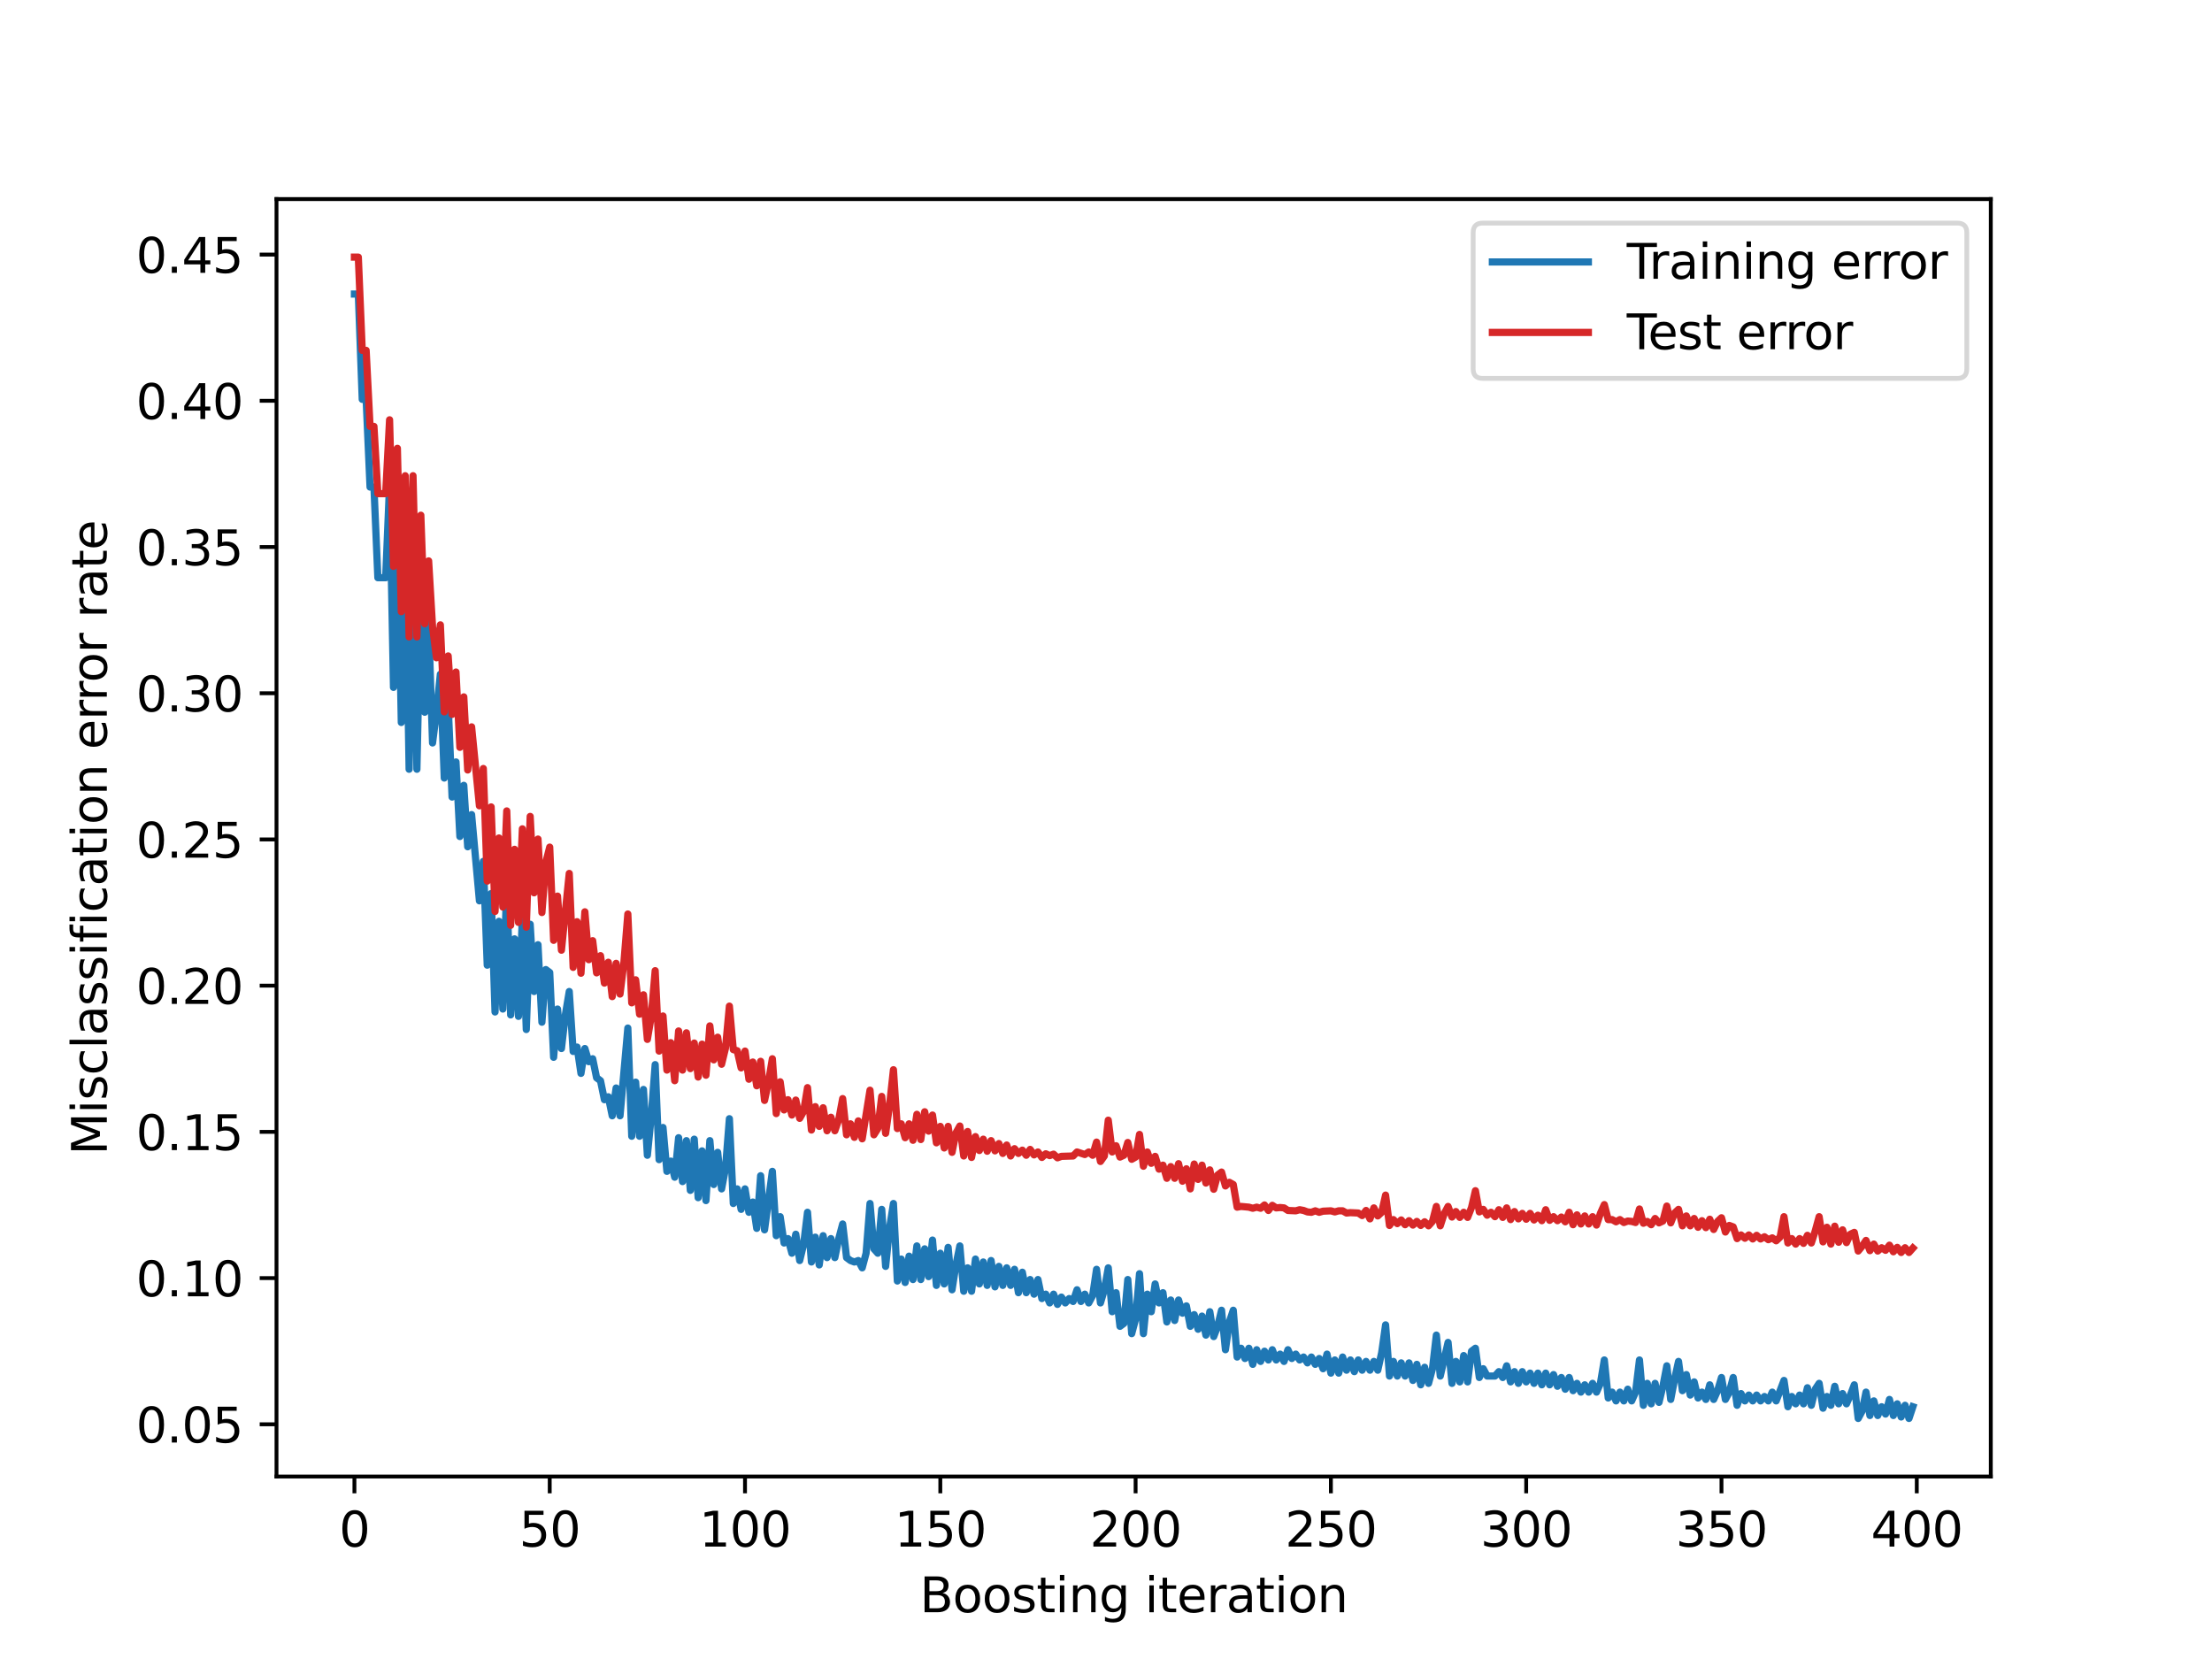 <?xml version="1.0" encoding="utf-8" standalone="no"?>
<!DOCTYPE svg PUBLIC "-//W3C//DTD SVG 1.1//EN"
  "http://www.w3.org/Graphics/SVG/1.1/DTD/svg11.dtd">
<svg height="345.6pt" version="1.1" viewBox="0 0 460.8 345.6" width="460.8pt" xmlns="http://www.w3.org/2000/svg" xmlns:xlink="http://www.w3.org/1999/xlink">
 <defs>
  <style type="text/css">*{stroke-linecap:butt;stroke-linejoin:round;}</style>
 </defs>
 <g id="figure_1">
  <g id="patch_1">
   <path d="M 0 345.6 
L 460.8 345.6 
L 460.8 0 
L 0 0 
z
" style="fill:#ffffff;"/>
  </g>
  <g id="axes_1">
   <g id="patch_2">
    <path d="M 57.6 307.584 
L 414.72 307.584 
L 414.72 41.472 
L 57.6 41.472 
z
" style="fill:#ffffff;"/>
   </g>
   <g id="matplotlib.axis_1">
    <g id="xtick_1">
     <g id="line2d_1">
      <defs>
       <path d="M 0 0 
L 0 3.5 
" id="md07a5222cf" style="stroke:#000000;stroke-width:0.8;"/>
      </defs>
      <g>
       <use style="stroke:#000000;stroke-width:0.8;" x="73.833" xlink:href="#md07a5222cf" y="307.584"/>
      </g>
     </g>
     <g id="text_1">
      <!-- 0 -->
      <g transform="translate(70.651 322.182)scale(0.1 -0.1)">
       <defs>
        <path d="M 2034 4250 
Q 1547 4250 1301 3770 
Q 1056 3291 1056 2328 
Q 1056 1369 1301 889 
Q 1547 409 2034 409 
Q 2525 409 2770 889 
Q 3016 1369 3016 2328 
Q 3016 3291 2770 3770 
Q 2525 4250 2034 4250 
z
M 2034 4750 
Q 2819 4750 3233 4129 
Q 3647 3509 3647 2328 
Q 3647 1150 3233 529 
Q 2819 -91 2034 -91 
Q 1250 -91 836 529 
Q 422 1150 422 2328 
Q 422 3509 836 4129 
Q 1250 4750 2034 4750 
z
" id="DejaVuSans-30" transform="scale(0.016)"/>
       </defs>
       <use xlink:href="#DejaVuSans-30"/>
      </g>
     </g>
    </g>
    <g id="xtick_2">
     <g id="line2d_2">
      <g>
       <use style="stroke:#000000;stroke-width:0.8;" x="114.516" xlink:href="#md07a5222cf" y="307.584"/>
      </g>
     </g>
     <g id="text_2">
      <!-- 50 -->
      <g transform="translate(108.154 322.182)scale(0.1 -0.1)">
       <defs>
        <path d="M 691 4666 
L 3169 4666 
L 3169 4134 
L 1269 4134 
L 1269 2991 
Q 1406 3038 1543 3061 
Q 1681 3084 1819 3084 
Q 2600 3084 3056 2656 
Q 3513 2228 3513 1497 
Q 3513 744 3044 326 
Q 2575 -91 1722 -91 
Q 1428 -91 1123 -41 
Q 819 9 494 109 
L 494 744 
Q 775 591 1075 516 
Q 1375 441 1709 441 
Q 2250 441 2565 725 
Q 2881 1009 2881 1497 
Q 2881 1984 2565 2268 
Q 2250 2553 1709 2553 
Q 1456 2553 1204 2497 
Q 953 2441 691 2322 
L 691 4666 
z
" id="DejaVuSans-35" transform="scale(0.016)"/>
       </defs>
       <use xlink:href="#DejaVuSans-35"/>
       <use x="63.623" xlink:href="#DejaVuSans-30"/>
      </g>
     </g>
    </g>
    <g id="xtick_3">
     <g id="line2d_3">
      <g>
       <use style="stroke:#000000;stroke-width:0.8;" x="155.2" xlink:href="#md07a5222cf" y="307.584"/>
      </g>
     </g>
     <g id="text_3">
      <!-- 100 -->
      <g transform="translate(145.656 322.182)scale(0.1 -0.1)">
       <defs>
        <path d="M 794 531 
L 1825 531 
L 1825 4091 
L 703 3866 
L 703 4441 
L 1819 4666 
L 2450 4666 
L 2450 531 
L 3481 531 
L 3481 0 
L 794 0 
L 794 531 
z
" id="DejaVuSans-31" transform="scale(0.016)"/>
       </defs>
       <use xlink:href="#DejaVuSans-31"/>
       <use x="63.623" xlink:href="#DejaVuSans-30"/>
       <use x="127.246" xlink:href="#DejaVuSans-30"/>
      </g>
     </g>
    </g>
    <g id="xtick_4">
     <g id="line2d_4">
      <g>
       <use style="stroke:#000000;stroke-width:0.8;" x="195.883" xlink:href="#md07a5222cf" y="307.584"/>
      </g>
     </g>
     <g id="text_4">
      <!-- 150 -->
      <g transform="translate(186.34 322.182)scale(0.1 -0.1)">
       <use xlink:href="#DejaVuSans-31"/>
       <use x="63.623" xlink:href="#DejaVuSans-35"/>
       <use x="127.246" xlink:href="#DejaVuSans-30"/>
      </g>
     </g>
    </g>
    <g id="xtick_5">
     <g id="line2d_5">
      <g>
       <use style="stroke:#000000;stroke-width:0.8;" x="236.567" xlink:href="#md07a5222cf" y="307.584"/>
      </g>
     </g>
     <g id="text_5">
      <!-- 200 -->
      <g transform="translate(227.023 322.182)scale(0.1 -0.1)">
       <defs>
        <path d="M 1228 531 
L 3431 531 
L 3431 0 
L 469 0 
L 469 531 
Q 828 903 1448 1529 
Q 2069 2156 2228 2338 
Q 2531 2678 2651 2914 
Q 2772 3150 2772 3378 
Q 2772 3750 2511 3984 
Q 2250 4219 1831 4219 
Q 1534 4219 1204 4116 
Q 875 4013 500 3803 
L 500 4441 
Q 881 4594 1212 4672 
Q 1544 4750 1819 4750 
Q 2544 4750 2975 4387 
Q 3406 4025 3406 3419 
Q 3406 3131 3298 2873 
Q 3191 2616 2906 2266 
Q 2828 2175 2409 1742 
Q 1991 1309 1228 531 
z
" id="DejaVuSans-32" transform="scale(0.016)"/>
       </defs>
       <use xlink:href="#DejaVuSans-32"/>
       <use x="63.623" xlink:href="#DejaVuSans-30"/>
       <use x="127.246" xlink:href="#DejaVuSans-30"/>
      </g>
     </g>
    </g>
    <g id="xtick_6">
     <g id="line2d_6">
      <g>
       <use style="stroke:#000000;stroke-width:0.8;" x="277.25" xlink:href="#md07a5222cf" y="307.584"/>
      </g>
     </g>
     <g id="text_6">
      <!-- 250 -->
      <g transform="translate(267.707 322.182)scale(0.1 -0.1)">
       <use xlink:href="#DejaVuSans-32"/>
       <use x="63.623" xlink:href="#DejaVuSans-35"/>
       <use x="127.246" xlink:href="#DejaVuSans-30"/>
      </g>
     </g>
    </g>
    <g id="xtick_7">
     <g id="line2d_7">
      <g>
       <use style="stroke:#000000;stroke-width:0.8;" x="317.934" xlink:href="#md07a5222cf" y="307.584"/>
      </g>
     </g>
     <g id="text_7">
      <!-- 300 -->
      <g transform="translate(308.39 322.182)scale(0.1 -0.1)">
       <defs>
        <path d="M 2597 2516 
Q 3050 2419 3304 2112 
Q 3559 1806 3559 1356 
Q 3559 666 3084 287 
Q 2609 -91 1734 -91 
Q 1441 -91 1130 -33 
Q 819 25 488 141 
L 488 750 
Q 750 597 1062 519 
Q 1375 441 1716 441 
Q 2309 441 2620 675 
Q 2931 909 2931 1356 
Q 2931 1769 2642 2001 
Q 2353 2234 1838 2234 
L 1294 2234 
L 1294 2753 
L 1863 2753 
Q 2328 2753 2575 2939 
Q 2822 3125 2822 3475 
Q 2822 3834 2567 4026 
Q 2313 4219 1838 4219 
Q 1578 4219 1281 4162 
Q 984 4106 628 3988 
L 628 4550 
Q 988 4650 1302 4700 
Q 1616 4750 1894 4750 
Q 2613 4750 3031 4423 
Q 3450 4097 3450 3541 
Q 3450 3153 3228 2886 
Q 3006 2619 2597 2516 
z
" id="DejaVuSans-33" transform="scale(0.016)"/>
       </defs>
       <use xlink:href="#DejaVuSans-33"/>
       <use x="63.623" xlink:href="#DejaVuSans-30"/>
       <use x="127.246" xlink:href="#DejaVuSans-30"/>
      </g>
     </g>
    </g>
    <g id="xtick_8">
     <g id="line2d_8">
      <g>
       <use style="stroke:#000000;stroke-width:0.8;" x="358.617" xlink:href="#md07a5222cf" y="307.584"/>
      </g>
     </g>
     <g id="text_8">
      <!-- 350 -->
      <g transform="translate(349.074 322.182)scale(0.1 -0.1)">
       <use xlink:href="#DejaVuSans-33"/>
       <use x="63.623" xlink:href="#DejaVuSans-35"/>
       <use x="127.246" xlink:href="#DejaVuSans-30"/>
      </g>
     </g>
    </g>
    <g id="xtick_9">
     <g id="line2d_9">
      <g>
       <use style="stroke:#000000;stroke-width:0.8;" x="399.301" xlink:href="#md07a5222cf" y="307.584"/>
      </g>
     </g>
     <g id="text_9">
      <!-- 400 -->
      <g transform="translate(389.757 322.182)scale(0.1 -0.1)">
       <defs>
        <path d="M 2419 4116 
L 825 1625 
L 2419 1625 
L 2419 4116 
z
M 2253 4666 
L 3047 4666 
L 3047 1625 
L 3713 1625 
L 3713 1100 
L 3047 1100 
L 3047 0 
L 2419 0 
L 2419 1100 
L 313 1100 
L 313 1709 
L 2253 4666 
z
" id="DejaVuSans-34" transform="scale(0.016)"/>
       </defs>
       <use xlink:href="#DejaVuSans-34"/>
       <use x="63.623" xlink:href="#DejaVuSans-30"/>
       <use x="127.246" xlink:href="#DejaVuSans-30"/>
      </g>
     </g>
    </g>
    <g id="text_10">
     <!-- Boosting iteration -->
     <g transform="translate(191.602 335.861)scale(0.1 -0.1)">
      <defs>
       <path d="M 1259 2228 
L 1259 519 
L 2272 519 
Q 2781 519 3026 730 
Q 3272 941 3272 1375 
Q 3272 1813 3026 2020 
Q 2781 2228 2272 2228 
L 1259 2228 
z
M 1259 4147 
L 1259 2741 
L 2194 2741 
Q 2656 2741 2882 2914 
Q 3109 3088 3109 3444 
Q 3109 3797 2882 3972 
Q 2656 4147 2194 4147 
L 1259 4147 
z
M 628 4666 
L 2241 4666 
Q 2963 4666 3353 4366 
Q 3744 4066 3744 3513 
Q 3744 3084 3544 2831 
Q 3344 2578 2956 2516 
Q 3422 2416 3680 2098 
Q 3938 1781 3938 1306 
Q 3938 681 3513 340 
Q 3088 0 2303 0 
L 628 0 
L 628 4666 
z
" id="DejaVuSans-42" transform="scale(0.016)"/>
       <path d="M 1959 3097 
Q 1497 3097 1228 2736 
Q 959 2375 959 1747 
Q 959 1119 1226 758 
Q 1494 397 1959 397 
Q 2419 397 2687 759 
Q 2956 1122 2956 1747 
Q 2956 2369 2687 2733 
Q 2419 3097 1959 3097 
z
M 1959 3584 
Q 2709 3584 3137 3096 
Q 3566 2609 3566 1747 
Q 3566 888 3137 398 
Q 2709 -91 1959 -91 
Q 1206 -91 779 398 
Q 353 888 353 1747 
Q 353 2609 779 3096 
Q 1206 3584 1959 3584 
z
" id="DejaVuSans-6f" transform="scale(0.016)"/>
       <path d="M 2834 3397 
L 2834 2853 
Q 2591 2978 2328 3040 
Q 2066 3103 1784 3103 
Q 1356 3103 1142 2972 
Q 928 2841 928 2578 
Q 928 2378 1081 2264 
Q 1234 2150 1697 2047 
L 1894 2003 
Q 2506 1872 2764 1633 
Q 3022 1394 3022 966 
Q 3022 478 2636 193 
Q 2250 -91 1575 -91 
Q 1294 -91 989 -36 
Q 684 19 347 128 
L 347 722 
Q 666 556 975 473 
Q 1284 391 1588 391 
Q 1994 391 2212 530 
Q 2431 669 2431 922 
Q 2431 1156 2273 1281 
Q 2116 1406 1581 1522 
L 1381 1569 
Q 847 1681 609 1914 
Q 372 2147 372 2553 
Q 372 3047 722 3315 
Q 1072 3584 1716 3584 
Q 2034 3584 2315 3537 
Q 2597 3491 2834 3397 
z
" id="DejaVuSans-73" transform="scale(0.016)"/>
       <path d="M 1172 4494 
L 1172 3500 
L 2356 3500 
L 2356 3053 
L 1172 3053 
L 1172 1153 
Q 1172 725 1289 603 
Q 1406 481 1766 481 
L 2356 481 
L 2356 0 
L 1766 0 
Q 1100 0 847 248 
Q 594 497 594 1153 
L 594 3053 
L 172 3053 
L 172 3500 
L 594 3500 
L 594 4494 
L 1172 4494 
z
" id="DejaVuSans-74" transform="scale(0.016)"/>
       <path d="M 603 3500 
L 1178 3500 
L 1178 0 
L 603 0 
L 603 3500 
z
M 603 4863 
L 1178 4863 
L 1178 4134 
L 603 4134 
L 603 4863 
z
" id="DejaVuSans-69" transform="scale(0.016)"/>
       <path d="M 3513 2113 
L 3513 0 
L 2938 0 
L 2938 2094 
Q 2938 2591 2744 2837 
Q 2550 3084 2163 3084 
Q 1697 3084 1428 2787 
Q 1159 2491 1159 1978 
L 1159 0 
L 581 0 
L 581 3500 
L 1159 3500 
L 1159 2956 
Q 1366 3272 1645 3428 
Q 1925 3584 2291 3584 
Q 2894 3584 3203 3211 
Q 3513 2838 3513 2113 
z
" id="DejaVuSans-6e" transform="scale(0.016)"/>
       <path d="M 2906 1791 
Q 2906 2416 2648 2759 
Q 2391 3103 1925 3103 
Q 1463 3103 1205 2759 
Q 947 2416 947 1791 
Q 947 1169 1205 825 
Q 1463 481 1925 481 
Q 2391 481 2648 825 
Q 2906 1169 2906 1791 
z
M 3481 434 
Q 3481 -459 3084 -895 
Q 2688 -1331 1869 -1331 
Q 1566 -1331 1297 -1286 
Q 1028 -1241 775 -1147 
L 775 -588 
Q 1028 -725 1275 -790 
Q 1522 -856 1778 -856 
Q 2344 -856 2625 -561 
Q 2906 -266 2906 331 
L 2906 616 
Q 2728 306 2450 153 
Q 2172 0 1784 0 
Q 1141 0 747 490 
Q 353 981 353 1791 
Q 353 2603 747 3093 
Q 1141 3584 1784 3584 
Q 2172 3584 2450 3431 
Q 2728 3278 2906 2969 
L 2906 3500 
L 3481 3500 
L 3481 434 
z
" id="DejaVuSans-67" transform="scale(0.016)"/>
       <path id="DejaVuSans-20" transform="scale(0.016)"/>
       <path d="M 3597 1894 
L 3597 1613 
L 953 1613 
Q 991 1019 1311 708 
Q 1631 397 2203 397 
Q 2534 397 2845 478 
Q 3156 559 3463 722 
L 3463 178 
Q 3153 47 2828 -22 
Q 2503 -91 2169 -91 
Q 1331 -91 842 396 
Q 353 884 353 1716 
Q 353 2575 817 3079 
Q 1281 3584 2069 3584 
Q 2775 3584 3186 3129 
Q 3597 2675 3597 1894 
z
M 3022 2063 
Q 3016 2534 2758 2815 
Q 2500 3097 2075 3097 
Q 1594 3097 1305 2825 
Q 1016 2553 972 2059 
L 3022 2063 
z
" id="DejaVuSans-65" transform="scale(0.016)"/>
       <path d="M 2631 2963 
Q 2534 3019 2420 3045 
Q 2306 3072 2169 3072 
Q 1681 3072 1420 2755 
Q 1159 2438 1159 1844 
L 1159 0 
L 581 0 
L 581 3500 
L 1159 3500 
L 1159 2956 
Q 1341 3275 1631 3429 
Q 1922 3584 2338 3584 
Q 2397 3584 2469 3576 
Q 2541 3569 2628 3553 
L 2631 2963 
z
" id="DejaVuSans-72" transform="scale(0.016)"/>
       <path d="M 2194 1759 
Q 1497 1759 1228 1600 
Q 959 1441 959 1056 
Q 959 750 1161 570 
Q 1363 391 1709 391 
Q 2188 391 2477 730 
Q 2766 1069 2766 1631 
L 2766 1759 
L 2194 1759 
z
M 3341 1997 
L 3341 0 
L 2766 0 
L 2766 531 
Q 2569 213 2275 61 
Q 1981 -91 1556 -91 
Q 1019 -91 701 211 
Q 384 513 384 1019 
Q 384 1609 779 1909 
Q 1175 2209 1959 2209 
L 2766 2209 
L 2766 2266 
Q 2766 2663 2505 2880 
Q 2244 3097 1772 3097 
Q 1472 3097 1187 3025 
Q 903 2953 641 2809 
L 641 3341 
Q 956 3463 1253 3523 
Q 1550 3584 1831 3584 
Q 2591 3584 2966 3190 
Q 3341 2797 3341 1997 
z
" id="DejaVuSans-61" transform="scale(0.016)"/>
      </defs>
      <use xlink:href="#DejaVuSans-42"/>
      <use x="68.604" xlink:href="#DejaVuSans-6f"/>
      <use x="129.785" xlink:href="#DejaVuSans-6f"/>
      <use x="190.967" xlink:href="#DejaVuSans-73"/>
      <use x="243.066" xlink:href="#DejaVuSans-74"/>
      <use x="282.275" xlink:href="#DejaVuSans-69"/>
      <use x="310.059" xlink:href="#DejaVuSans-6e"/>
      <use x="373.438" xlink:href="#DejaVuSans-67"/>
      <use x="436.914" xlink:href="#DejaVuSans-20"/>
      <use x="468.701" xlink:href="#DejaVuSans-69"/>
      <use x="496.484" xlink:href="#DejaVuSans-74"/>
      <use x="535.693" xlink:href="#DejaVuSans-65"/>
      <use x="597.217" xlink:href="#DejaVuSans-72"/>
      <use x="638.33" xlink:href="#DejaVuSans-61"/>
      <use x="699.609" xlink:href="#DejaVuSans-74"/>
      <use x="738.818" xlink:href="#DejaVuSans-69"/>
      <use x="766.602" xlink:href="#DejaVuSans-6f"/>
      <use x="827.783" xlink:href="#DejaVuSans-6e"/>
     </g>
    </g>
   </g>
   <g id="matplotlib.axis_2">
    <g id="ytick_1">
     <g id="line2d_10">
      <defs>
       <path d="M 0 0 
L -3.5 0 
" id="m9548ffa7eb" style="stroke:#000000;stroke-width:0.8;"/>
      </defs>
      <g>
       <use style="stroke:#000000;stroke-width:0.8;" x="57.6" xlink:href="#m9548ffa7eb" y="296.706"/>
      </g>
     </g>
     <g id="text_11">
      <!-- 0.05 -->
      <g transform="translate(28.334 300.506)scale(0.1 -0.1)">
       <defs>
        <path d="M 684 794 
L 1344 794 
L 1344 0 
L 684 0 
L 684 794 
z
" id="DejaVuSans-2e" transform="scale(0.016)"/>
       </defs>
       <use xlink:href="#DejaVuSans-30"/>
       <use x="63.623" xlink:href="#DejaVuSans-2e"/>
       <use x="95.41" xlink:href="#DejaVuSans-30"/>
       <use x="159.033" xlink:href="#DejaVuSans-35"/>
      </g>
     </g>
    </g>
    <g id="ytick_2">
     <g id="line2d_11">
      <g>
       <use style="stroke:#000000;stroke-width:0.8;" x="57.6" xlink:href="#m9548ffa7eb" y="266.247"/>
      </g>
     </g>
     <g id="text_12">
      <!-- 0.10 -->
      <g transform="translate(28.334 270.047)scale(0.1 -0.1)">
       <use xlink:href="#DejaVuSans-30"/>
       <use x="63.623" xlink:href="#DejaVuSans-2e"/>
       <use x="95.41" xlink:href="#DejaVuSans-31"/>
       <use x="159.033" xlink:href="#DejaVuSans-30"/>
      </g>
     </g>
    </g>
    <g id="ytick_3">
     <g id="line2d_12">
      <g>
       <use style="stroke:#000000;stroke-width:0.8;" x="57.6" xlink:href="#m9548ffa7eb" y="235.789"/>
      </g>
     </g>
     <g id="text_13">
      <!-- 0.15 -->
      <g transform="translate(28.334 239.588)scale(0.1 -0.1)">
       <use xlink:href="#DejaVuSans-30"/>
       <use x="63.623" xlink:href="#DejaVuSans-2e"/>
       <use x="95.41" xlink:href="#DejaVuSans-31"/>
       <use x="159.033" xlink:href="#DejaVuSans-35"/>
      </g>
     </g>
    </g>
    <g id="ytick_4">
     <g id="line2d_13">
      <g>
       <use style="stroke:#000000;stroke-width:0.8;" x="57.6" xlink:href="#m9548ffa7eb" y="205.33"/>
      </g>
     </g>
     <g id="text_14">
      <!-- 0.20 -->
      <g transform="translate(28.334 209.129)scale(0.1 -0.1)">
       <use xlink:href="#DejaVuSans-30"/>
       <use x="63.623" xlink:href="#DejaVuSans-2e"/>
       <use x="95.41" xlink:href="#DejaVuSans-32"/>
       <use x="159.033" xlink:href="#DejaVuSans-30"/>
      </g>
     </g>
    </g>
    <g id="ytick_5">
     <g id="line2d_14">
      <g>
       <use style="stroke:#000000;stroke-width:0.8;" x="57.6" xlink:href="#m9548ffa7eb" y="174.871"/>
      </g>
     </g>
     <g id="text_15">
      <!-- 0.25 -->
      <g transform="translate(28.334 178.67)scale(0.1 -0.1)">
       <use xlink:href="#DejaVuSans-30"/>
       <use x="63.623" xlink:href="#DejaVuSans-2e"/>
       <use x="95.41" xlink:href="#DejaVuSans-32"/>
       <use x="159.033" xlink:href="#DejaVuSans-35"/>
      </g>
     </g>
    </g>
    <g id="ytick_6">
     <g id="line2d_15">
      <g>
       <use style="stroke:#000000;stroke-width:0.8;" x="57.6" xlink:href="#m9548ffa7eb" y="144.412"/>
      </g>
     </g>
     <g id="text_16">
      <!-- 0.30 -->
      <g transform="translate(28.334 148.211)scale(0.1 -0.1)">
       <use xlink:href="#DejaVuSans-30"/>
       <use x="63.623" xlink:href="#DejaVuSans-2e"/>
       <use x="95.41" xlink:href="#DejaVuSans-33"/>
       <use x="159.033" xlink:href="#DejaVuSans-30"/>
      </g>
     </g>
    </g>
    <g id="ytick_7">
     <g id="line2d_16">
      <g>
       <use style="stroke:#000000;stroke-width:0.8;" x="57.6" xlink:href="#m9548ffa7eb" y="113.953"/>
      </g>
     </g>
     <g id="text_17">
      <!-- 0.35 -->
      <g transform="translate(28.334 117.752)scale(0.1 -0.1)">
       <use xlink:href="#DejaVuSans-30"/>
       <use x="63.623" xlink:href="#DejaVuSans-2e"/>
       <use x="95.41" xlink:href="#DejaVuSans-33"/>
       <use x="159.033" xlink:href="#DejaVuSans-35"/>
      </g>
     </g>
    </g>
    <g id="ytick_8">
     <g id="line2d_17">
      <g>
       <use style="stroke:#000000;stroke-width:0.8;" x="57.6" xlink:href="#m9548ffa7eb" y="83.494"/>
      </g>
     </g>
     <g id="text_18">
      <!-- 0.40 -->
      <g transform="translate(28.334 87.293)scale(0.1 -0.1)">
       <use xlink:href="#DejaVuSans-30"/>
       <use x="63.623" xlink:href="#DejaVuSans-2e"/>
       <use x="95.41" xlink:href="#DejaVuSans-34"/>
       <use x="159.033" xlink:href="#DejaVuSans-30"/>
      </g>
     </g>
    </g>
    <g id="ytick_9">
     <g id="line2d_18">
      <g>
       <use style="stroke:#000000;stroke-width:0.8;" x="57.6" xlink:href="#m9548ffa7eb" y="53.035"/>
      </g>
     </g>
     <g id="text_19">
      <!-- 0.45 -->
      <g transform="translate(28.334 56.834)scale(0.1 -0.1)">
       <use xlink:href="#DejaVuSans-30"/>
       <use x="63.623" xlink:href="#DejaVuSans-2e"/>
       <use x="95.41" xlink:href="#DejaVuSans-34"/>
       <use x="159.033" xlink:href="#DejaVuSans-35"/>
      </g>
     </g>
    </g>
    <g id="text_20">
     <!-- Misclassification error rate -->
     <g transform="translate(22.255 240.613)rotate(-90)scale(0.1 -0.1)">
      <defs>
       <path d="M 628 4666 
L 1569 4666 
L 2759 1491 
L 3956 4666 
L 4897 4666 
L 4897 0 
L 4281 0 
L 4281 4097 
L 3078 897 
L 2444 897 
L 1241 4097 
L 1241 0 
L 628 0 
L 628 4666 
z
" id="DejaVuSans-4d" transform="scale(0.016)"/>
       <path d="M 3122 3366 
L 3122 2828 
Q 2878 2963 2633 3030 
Q 2388 3097 2138 3097 
Q 1578 3097 1268 2742 
Q 959 2388 959 1747 
Q 959 1106 1268 751 
Q 1578 397 2138 397 
Q 2388 397 2633 464 
Q 2878 531 3122 666 
L 3122 134 
Q 2881 22 2623 -34 
Q 2366 -91 2075 -91 
Q 1284 -91 818 406 
Q 353 903 353 1747 
Q 353 2603 823 3093 
Q 1294 3584 2113 3584 
Q 2378 3584 2631 3529 
Q 2884 3475 3122 3366 
z
" id="DejaVuSans-63" transform="scale(0.016)"/>
       <path d="M 603 4863 
L 1178 4863 
L 1178 0 
L 603 0 
L 603 4863 
z
" id="DejaVuSans-6c" transform="scale(0.016)"/>
       <path d="M 2375 4863 
L 2375 4384 
L 1825 4384 
Q 1516 4384 1395 4259 
Q 1275 4134 1275 3809 
L 1275 3500 
L 2222 3500 
L 2222 3053 
L 1275 3053 
L 1275 0 
L 697 0 
L 697 3053 
L 147 3053 
L 147 3500 
L 697 3500 
L 697 3744 
Q 697 4328 969 4595 
Q 1241 4863 1831 4863 
L 2375 4863 
z
" id="DejaVuSans-66" transform="scale(0.016)"/>
      </defs>
      <use xlink:href="#DejaVuSans-4d"/>
      <use x="86.279" xlink:href="#DejaVuSans-69"/>
      <use x="114.062" xlink:href="#DejaVuSans-73"/>
      <use x="166.162" xlink:href="#DejaVuSans-63"/>
      <use x="221.143" xlink:href="#DejaVuSans-6c"/>
      <use x="248.926" xlink:href="#DejaVuSans-61"/>
      <use x="310.205" xlink:href="#DejaVuSans-73"/>
      <use x="362.305" xlink:href="#DejaVuSans-73"/>
      <use x="414.404" xlink:href="#DejaVuSans-69"/>
      <use x="442.188" xlink:href="#DejaVuSans-66"/>
      <use x="477.393" xlink:href="#DejaVuSans-69"/>
      <use x="505.176" xlink:href="#DejaVuSans-63"/>
      <use x="560.156" xlink:href="#DejaVuSans-61"/>
      <use x="621.436" xlink:href="#DejaVuSans-74"/>
      <use x="660.645" xlink:href="#DejaVuSans-69"/>
      <use x="688.428" xlink:href="#DejaVuSans-6f"/>
      <use x="749.609" xlink:href="#DejaVuSans-6e"/>
      <use x="812.988" xlink:href="#DejaVuSans-20"/>
      <use x="844.775" xlink:href="#DejaVuSans-65"/>
      <use x="906.299" xlink:href="#DejaVuSans-72"/>
      <use x="945.662" xlink:href="#DejaVuSans-72"/>
      <use x="984.525" xlink:href="#DejaVuSans-6f"/>
      <use x="1045.707" xlink:href="#DejaVuSans-72"/>
      <use x="1086.82" xlink:href="#DejaVuSans-20"/>
      <use x="1118.607" xlink:href="#DejaVuSans-72"/>
      <use x="1159.721" xlink:href="#DejaVuSans-61"/>
      <use x="1221" xlink:href="#DejaVuSans-74"/>
      <use x="1260.209" xlink:href="#DejaVuSans-65"/>
     </g>
    </g>
   </g>
   <g id="line2d_19">
    <path clip-path="url(#pa42e801b60)" d="M 73.833 61.259 
L 74.646 61.259 
L 75.46 83.189 
L 76.274 83.189 
L 77.087 101.465 
L 77.901 101.465 
L 78.715 120.349 
L 80.342 120.349 
L 81.156 100.855 
L 81.969 143.193 
L 82.783 107.252 
L 83.597 150.504 
L 84.41 110.907 
L 85.224 160.25 
L 86.038 110.907 
L 86.851 160.25 
L 87.665 122.177 
L 88.479 148.371 
L 89.292 129.791 
L 90.106 154.768 
L 90.92 148.371 
L 91.733 140.452 
L 92.547 162.078 
L 93.361 146.848 
L 94.174 166.038 
L 94.988 158.727 
L 95.802 174.261 
L 96.616 163.601 
L 97.429 176.394 
L 98.243 169.693 
L 99.87 187.663 
L 100.684 179.44 
L 101.498 201.065 
L 102.311 186.14 
L 103.125 210.812 
L 103.939 191.928 
L 104.752 210.203 
L 105.566 184.008 
L 106.38 211.421 
L 107.193 195.583 
L 108.007 211.726 
L 108.821 191.014 
L 109.634 214.467 
L 110.448 192.537 
L 111.262 206.548 
L 112.075 196.801 
L 112.889 212.944 
L 113.703 201.979 
L 114.516 202.588 
L 115.33 220.254 
L 116.144 210.203 
L 116.957 218.427 
L 117.771 211.421 
L 118.585 206.548 
L 119.398 219.036 
L 120.212 218.122 
L 121.026 223.605 
L 121.839 218.427 
L 122.653 221.168 
L 123.467 220.559 
L 124.28 224.519 
L 125.094 225.128 
L 125.908 229.088 
L 126.721 228.478 
L 127.535 232.438 
L 128.349 226.651 
L 129.162 232.438 
L 130.79 214.163 
L 131.603 236.702 
L 132.417 225.432 
L 133.231 236.702 
L 134.044 226.955 
L 134.858 240.662 
L 135.672 232.438 
L 136.485 221.777 
L 137.299 241.576 
L 138.113 234.875 
L 138.926 244.012 
L 139.74 241.88 
L 140.554 245.231 
L 141.367 237.007 
L 142.181 246.145 
L 142.995 237.616 
L 143.808 247.972 
L 144.622 237.311 
L 145.436 249.495 
L 146.249 239.748 
L 147.063 250.104 
L 147.877 237.616 
L 148.69 246.754 
L 149.504 240.053 
L 150.318 247.667 
L 151.131 243.403 
L 151.945 233.047 
L 152.759 250.713 
L 153.572 247.667 
L 154.386 251.932 
L 155.2 247.667 
L 156.013 252.541 
L 156.827 250.409 
L 157.641 255.891 
L 158.454 244.926 
L 159.268 256.196 
L 160.895 244.012 
L 161.709 257.414 
L 162.523 253.455 
L 163.336 258.937 
L 164.15 258.024 
L 164.964 261.069 
L 165.777 257.11 
L 166.591 262.592 
L 167.405 259.242 
L 168.219 252.541 
L 169.032 262.897 
L 169.846 257.719 
L 170.66 263.506 
L 171.473 257.414 
L 172.287 261.983 
L 173.101 258.024 
L 173.914 261.983 
L 174.728 258.024 
L 175.542 254.978 
L 176.355 261.983 
L 177.169 262.592 
L 177.983 262.897 
L 178.796 262.592 
L 179.61 264.115 
L 180.424 261.069 
L 181.237 250.713 
L 182.051 260.156 
L 182.865 261.069 
L 183.678 251.932 
L 184.492 263.811 
L 185.306 255.891 
L 186.119 250.713 
L 186.933 266.857 
L 187.747 262.288 
L 188.56 267.161 
L 189.374 261.679 
L 190.188 266.552 
L 191.001 259.546 
L 191.815 266.552 
L 192.629 260.156 
L 193.442 265.943 
L 194.256 258.328 
L 195.07 267.77 
L 195.883 261.069 
L 196.697 267.466 
L 197.511 259.851 
L 198.324 268.684 
L 199.138 263.506 
L 199.952 259.546 
L 200.765 268.989 
L 201.579 264.115 
L 202.393 268.989 
L 203.206 262.288 
L 204.02 267.466 
L 204.834 262.897 
L 205.647 267.77 
L 206.461 262.592 
L 207.275 268.075 
L 208.088 263.811 
L 208.902 267.77 
L 209.716 264.115 
L 210.529 267.77 
L 211.343 264.42 
L 212.157 269.293 
L 212.97 265.029 
L 213.784 269.293 
L 214.598 266.552 
L 215.411 269.598 
L 216.225 266.552 
L 217.039 270.512 
L 217.852 269.598 
L 218.666 271.425 
L 219.48 269.598 
L 220.293 271.73 
L 221.107 270.207 
L 221.921 271.425 
L 222.734 270.512 
L 223.548 271.121 
L 224.362 268.684 
L 225.175 271.121 
L 225.989 269.598 
L 226.803 271.425 
L 227.616 269.903 
L 228.43 264.42 
L 229.244 271.425 
L 230.057 268.684 
L 230.871 264.115 
L 231.685 273.253 
L 232.498 269.293 
L 233.312 276.299 
L 234.126 275.69 
L 234.939 266.552 
L 235.753 277.822 
L 236.567 274.776 
L 237.381 265.334 
L 238.194 277.822 
L 239.008 269.598 
L 239.822 273.253 
L 240.635 267.466 
L 241.449 271.425 
L 242.263 269.293 
L 243.076 275.385 
L 243.89 270.816 
L 244.704 275.081 
L 245.517 270.816 
L 246.331 273.558 
L 247.145 272.035 
L 247.958 276.299 
L 248.772 273.862 
L 249.586 276.908 
L 250.399 274.167 
L 251.213 278.126 
L 252.027 273.253 
L 252.84 278.431 
L 253.654 276.299 
L 254.468 272.948 
L 255.281 281.172 
L 256.095 275.385 
L 256.909 272.948 
L 257.722 282.695 
L 258.536 280.868 
L 259.35 283 
L 260.163 280.868 
L 260.977 284.218 
L 261.791 281.172 
L 262.604 283.609 
L 263.418 281.477 
L 264.232 283.304 
L 265.045 281.172 
L 265.859 283.304 
L 266.673 282.086 
L 267.486 283.609 
L 268.3 281.172 
L 269.114 283 
L 269.927 282.086 
L 270.741 283.304 
L 271.555 282.695 
L 272.368 283.914 
L 273.182 282.695 
L 273.996 284.218 
L 274.809 283 
L 275.623 285.132 
L 276.437 282.086 
L 277.25 286.046 
L 278.064 283.304 
L 278.878 286.046 
L 279.691 282.695 
L 280.505 285.437 
L 281.319 283.304 
L 282.132 285.741 
L 282.946 283.304 
L 283.76 285.437 
L 284.573 283.609 
L 285.387 285.437 
L 286.201 283.609 
L 287.014 285.437 
L 287.828 281.781 
L 288.642 275.994 
L 289.455 286.655 
L 290.269 283.609 
L 291.083 286.655 
L 291.896 283.914 
L 292.71 286.655 
L 293.524 283.914 
L 294.337 287.569 
L 295.151 284.218 
L 295.965 288.482 
L 296.778 284.827 
L 297.592 288.178 
L 298.406 285.132 
L 299.219 278.126 
L 300.033 286.655 
L 301.66 279.649 
L 302.474 288.178 
L 303.288 283.609 
L 304.101 287.873 
L 304.915 282.391 
L 305.729 287.873 
L 306.543 281.477 
L 307.356 280.868 
L 308.17 286.96 
L 308.984 285.132 
L 309.797 286.655 
L 311.425 286.655 
L 312.238 285.741 
L 313.052 286.96 
L 313.866 284.523 
L 314.679 287.873 
L 315.493 285.741 
L 316.307 288.178 
L 317.12 285.741 
L 317.934 287.873 
L 318.748 286.046 
L 319.561 288.178 
L 320.375 286.046 
L 321.189 288.482 
L 322.002 286.046 
L 322.816 288.482 
L 323.63 286.35 
L 324.443 288.787 
L 325.257 286.96 
L 326.071 289.396 
L 326.884 286.96 
L 327.698 289.701 
L 328.512 288.178 
L 329.325 290.005 
L 330.139 288.482 
L 330.953 290.005 
L 331.766 288.178 
L 332.58 290.005 
L 333.394 288.178 
L 334.207 283.304 
L 335.021 291.224 
L 335.835 290.005 
L 336.648 291.833 
L 337.462 290.005 
L 338.276 291.833 
L 339.089 289.396 
L 339.903 291.833 
L 340.717 290.005 
L 341.53 283.304 
L 342.344 292.747 
L 343.158 288.178 
L 343.971 292.442 
L 344.785 288.178 
L 345.599 292.138 
L 346.412 288.787 
L 347.226 284.523 
L 348.04 291.528 
L 348.853 287.264 
L 349.667 283.609 
L 350.481 289.701 
L 351.294 286.35 
L 352.108 290.615 
L 352.922 287.873 
L 353.735 291.224 
L 354.549 290.005 
L 355.363 291.528 
L 356.176 288.482 
L 356.99 291.528 
L 357.804 289.701 
L 358.617 286.96 
L 359.431 291.528 
L 360.245 290.005 
L 361.058 286.96 
L 361.872 292.747 
L 362.686 290.31 
L 363.499 291.833 
L 364.313 290.615 
L 365.127 291.833 
L 365.94 290.615 
L 366.754 291.833 
L 367.568 290.919 
L 368.381 291.833 
L 369.195 290.005 
L 370.009 291.833 
L 371.636 287.569 
L 372.45 293.051 
L 373.263 290.919 
L 374.077 292.442 
L 374.891 290.615 
L 375.704 292.442 
L 376.518 289.092 
L 377.332 292.747 
L 378.146 289.396 
L 378.959 288.178 
L 379.773 293.356 
L 380.587 290.919 
L 381.4 292.747 
L 382.214 288.787 
L 383.028 292.442 
L 383.841 290.31 
L 384.655 292.442 
L 385.469 290.615 
L 386.282 288.482 
L 387.096 295.488 
L 387.91 293.965 
L 388.723 290.005 
L 389.537 294.879 
L 390.351 291.833 
L 391.164 294.879 
L 391.978 293.051 
L 392.792 294.574 
L 393.605 291.528 
L 394.419 294.879 
L 395.233 292.442 
L 396.046 295.183 
L 396.86 292.747 
L 397.674 295.488 
L 398.487 293.051 
L 398.487 293.051 
" style="fill:none;stroke:#1f77b4;stroke-linecap:square;stroke-width:1.5;"/>
   </g>
   <g id="line2d_20">
    <path clip-path="url(#pa42e801b60)" d="M 73.833 53.568 
L 74.646 53.568 
L 75.46 72.986 
L 76.274 72.986 
L 77.087 88.824 
L 77.901 88.824 
L 78.715 102.835 
L 80.342 102.835 
L 81.156 87.454 
L 81.969 117.989 
L 82.783 93.393 
L 83.597 127.431 
L 84.41 99.104 
L 85.224 132.685 
L 86.038 99.104 
L 86.851 132.685 
L 87.665 107.328 
L 88.479 129.944 
L 89.292 116.846 
L 90.106 130.553 
L 90.92 137.025 
L 91.733 130.172 
L 92.547 148.295 
L 93.361 136.645 
L 94.174 148.828 
L 94.988 139.995 
L 95.802 155.682 
L 96.616 145.173 
L 97.429 160.403 
L 98.243 151.417 
L 99.87 167.865 
L 100.684 160.098 
L 101.498 183.551 
L 102.311 168.094 
L 103.125 189.872 
L 103.939 174.566 
L 104.752 188.958 
L 105.566 168.931 
L 106.38 192.765 
L 107.193 176.927 
L 108.007 192.156 
L 108.821 172.662 
L 109.634 193.146 
L 110.448 170.073 
L 111.262 185.988 
L 112.075 174.795 
L 112.889 190.1 
L 113.703 179.668 
L 114.516 176.47 
L 115.33 195.887 
L 116.144 186.673 
L 116.957 197.943 
L 118.585 181.952 
L 119.398 201.522 
L 120.212 192.004 
L 121.026 202.741 
L 121.839 189.948 
L 122.653 199.923 
L 123.467 195.963 
L 124.28 202.664 
L 125.094 199.086 
L 125.908 204.797 
L 126.721 200.456 
L 127.535 207.614 
L 128.349 200.685 
L 129.162 207.081 
L 129.976 200.456 
L 130.79 190.405 
L 131.603 208.909 
L 132.417 204.111 
L 133.231 211.269 
L 134.044 207.233 
L 134.858 216.523 
L 135.672 211.726 
L 136.485 202.208 
L 137.299 218.96 
L 138.113 211.65 
L 138.926 222.92 
L 139.74 217.209 
L 140.554 225.128 
L 141.367 214.772 
L 142.181 222.92 
L 142.995 215.153 
L 143.808 222.615 
L 144.622 217.285 
L 145.436 224.366 
L 146.249 217.513 
L 147.063 223.986 
L 147.877 213.706 
L 148.69 220.787 
L 149.504 216.066 
L 150.318 221.701 
L 151.131 218.351 
L 151.945 209.594 
L 152.759 218.655 
L 153.572 218.884 
L 154.386 222.463 
L 155.2 218.96 
L 156.013 224.823 
L 156.827 221.244 
L 157.641 226.194 
L 158.454 221.092 
L 159.268 229.24 
L 160.082 225.432 
L 160.895 220.559 
L 161.709 231.981 
L 162.523 225.356 
L 163.336 231.22 
L 164.15 229.088 
L 164.964 232.286 
L 165.777 229.164 
L 166.591 232.971 
L 167.405 231.524 
L 168.219 226.575 
L 169.032 235.408 
L 169.846 230.534 
L 170.66 234.646 
L 171.473 230.763 
L 172.287 235.56 
L 173.101 232.743 
L 173.914 235.56 
L 174.728 233.2 
L 175.542 228.859 
L 176.355 236.398 
L 177.169 234.113 
L 177.983 236.931 
L 178.796 233.504 
L 179.61 237.235 
L 181.237 227.108 
L 182.051 236.398 
L 182.865 235.103 
L 183.678 228.402 
L 184.492 236.093 
L 185.306 230.306 
L 186.119 222.843 
L 186.933 235.103 
L 187.747 234.113 
L 188.56 237.007 
L 189.374 234.113 
L 190.188 237.54 
L 191.001 232.133 
L 191.815 237.388 
L 192.629 231.6 
L 193.442 235.636 
L 194.256 232.286 
L 195.07 238.073 
L 195.883 234.646 
L 196.697 239.139 
L 197.511 234.646 
L 198.324 240.053 
L 199.138 236.017 
L 199.952 234.57 
L 200.765 240.814 
L 201.579 235.712 
L 202.393 241.119 
L 203.206 236.778 
L 204.02 239.672 
L 204.834 237.311 
L 205.647 239.824 
L 206.461 237.616 
L 207.275 239.748 
L 208.088 238.225 
L 208.902 240.281 
L 209.716 238.53 
L 210.529 240.814 
L 211.343 239.291 
L 212.157 240.281 
L 212.97 239.596 
L 213.784 240.662 
L 214.598 239.444 
L 215.411 240.586 
L 216.225 239.977 
L 217.039 241.119 
L 217.852 240.357 
L 218.666 240.738 
L 219.48 240.433 
L 220.293 241.195 
L 221.107 240.89 
L 223.548 240.814 
L 224.362 239.977 
L 225.989 240.51 
L 226.803 239.977 
L 227.616 240.662 
L 228.43 237.921 
L 229.244 241.956 
L 230.057 240.814 
L 230.871 233.352 
L 231.685 239.977 
L 232.498 238.682 
L 233.312 241.043 
L 234.126 240.662 
L 234.939 237.997 
L 235.753 241.5 
L 236.567 241.043 
L 237.381 236.322 
L 238.194 242.946 
L 239.008 239.977 
L 239.822 242.337 
L 240.635 240.89 
L 241.449 243.556 
L 242.263 242.718 
L 243.076 245.459 
L 243.89 243.023 
L 244.704 245.459 
L 245.517 242.413 
L 246.331 246.068 
L 247.145 243.479 
L 247.958 247.667 
L 248.772 242.489 
L 249.586 245.688 
L 250.399 242.718 
L 251.213 246.449 
L 252.027 243.708 
L 252.84 247.744 
L 253.654 244.774 
L 254.468 244.165 
L 255.281 247.058 
L 256.095 246.297 
L 256.909 246.754 
L 257.722 251.475 
L 258.536 251.323 
L 260.163 251.475 
L 260.977 251.703 
L 261.791 251.475 
L 262.604 251.703 
L 263.418 251.018 
L 264.232 252.16 
L 265.045 251.094 
L 265.859 251.627 
L 266.673 251.551 
L 267.486 251.627 
L 268.3 252.16 
L 269.927 252.236 
L 270.741 252.008 
L 271.555 252.16 
L 272.368 252.465 
L 273.182 252.541 
L 273.996 252.236 
L 274.809 252.541 
L 275.623 252.312 
L 277.25 252.236 
L 278.064 252.465 
L 278.878 252.236 
L 279.691 252.236 
L 280.505 252.693 
L 281.319 252.617 
L 282.946 252.693 
L 283.76 253.226 
L 284.573 252.16 
L 285.387 253.912 
L 286.201 251.627 
L 287.014 253.302 
L 287.828 252.541 
L 288.642 248.962 
L 289.455 255.282 
L 290.269 254.064 
L 291.083 254.901 
L 291.896 254.14 
L 292.71 255.13 
L 293.524 254.292 
L 294.337 255.206 
L 295.151 254.445 
L 295.965 255.282 
L 296.778 254.521 
L 297.592 255.358 
L 298.406 254.445 
L 299.219 251.323 
L 300.033 255.358 
L 300.847 252.846 
L 301.66 251.323 
L 302.474 253.531 
L 303.288 252.389 
L 304.101 253.607 
L 304.915 252.541 
L 305.729 253.607 
L 306.543 251.551 
L 307.356 248.048 
L 308.17 252.465 
L 308.984 251.932 
L 309.797 253.15 
L 310.611 252.541 
L 311.425 253.455 
L 312.238 252.008 
L 313.052 253.607 
L 313.866 251.627 
L 314.679 254.064 
L 315.493 252.389 
L 316.307 253.912 
L 317.12 252.769 
L 317.934 253.988 
L 318.748 252.769 
L 319.561 254.14 
L 320.375 253.15 
L 321.189 254.292 
L 322.002 252.008 
L 322.816 254.216 
L 323.63 253.455 
L 324.443 254.292 
L 325.257 253.531 
L 326.071 254.521 
L 326.884 252.541 
L 327.698 255.13 
L 328.512 253.074 
L 329.325 254.978 
L 330.139 253.302 
L 330.953 254.978 
L 331.766 253.455 
L 332.58 255.206 
L 333.394 252.769 
L 334.207 250.942 
L 335.021 254.064 
L 335.835 254.064 
L 336.648 254.521 
L 337.462 254.064 
L 338.276 254.673 
L 339.089 254.368 
L 339.903 254.445 
L 340.717 254.673 
L 341.53 251.856 
L 342.344 254.825 
L 343.158 254.445 
L 343.971 255.13 
L 344.785 253.835 
L 345.599 254.749 
L 346.412 254.368 
L 347.226 251.246 
L 348.04 254.749 
L 348.853 252.693 
L 349.667 251.932 
L 350.481 255.358 
L 351.294 253.302 
L 352.108 255.358 
L 352.922 253.835 
L 353.735 255.663 
L 354.549 254.292 
L 355.363 255.739 
L 356.176 253.988 
L 356.99 256.12 
L 357.804 254.445 
L 358.617 253.683 
L 359.431 256.653 
L 360.245 255.282 
L 361.058 255.587 
L 361.872 258.024 
L 362.686 257.262 
L 363.499 257.947 
L 364.313 257.262 
L 365.127 258.1 
L 365.94 257.338 
L 366.754 258.1 
L 367.568 257.643 
L 368.381 258.252 
L 369.195 257.871 
L 370.009 258.48 
L 370.822 257.719 
L 371.636 253.455 
L 372.45 258.937 
L 373.263 258.024 
L 374.077 259.166 
L 374.891 258.024 
L 375.704 259.013 
L 376.518 257.338 
L 377.332 258.937 
L 378.146 256.424 
L 378.959 253.455 
L 379.773 258.709 
L 380.587 255.663 
L 381.4 259.166 
L 382.214 255.435 
L 383.028 258.785 
L 383.841 256.196 
L 384.655 258.861 
L 385.469 257.11 
L 386.282 256.729 
L 387.096 260.613 
L 387.91 259.623 
L 388.723 258.404 
L 389.537 260.536 
L 390.351 259.166 
L 391.164 260.613 
L 391.978 259.927 
L 392.792 260.46 
L 393.605 259.394 
L 394.419 260.765 
L 395.233 259.851 
L 396.046 260.917 
L 396.86 259.927 
L 397.674 260.917 
L 398.487 260.003 
L 398.487 260.003 
" style="fill:none;stroke:#d62728;stroke-linecap:square;stroke-width:1.5;"/>
   </g>
   <g id="patch_3">
    <path d="M 57.6 307.584 
L 57.6 41.472 
" style="fill:none;stroke:#000000;stroke-linecap:square;stroke-linejoin:miter;stroke-width:0.8;"/>
   </g>
   <g id="patch_4">
    <path d="M 414.72 307.584 
L 414.72 41.472 
" style="fill:none;stroke:#000000;stroke-linecap:square;stroke-linejoin:miter;stroke-width:0.8;"/>
   </g>
   <g id="patch_5">
    <path d="M 57.6 307.584 
L 414.72 307.584 
" style="fill:none;stroke:#000000;stroke-linecap:square;stroke-linejoin:miter;stroke-width:0.8;"/>
   </g>
   <g id="patch_6">
    <path d="M 57.6 41.472 
L 414.72 41.472 
" style="fill:none;stroke:#000000;stroke-linecap:square;stroke-linejoin:miter;stroke-width:0.8;"/>
   </g>
   <g id="legend_1">
    <g id="patch_7">
     <path d="M 308.886 78.828 
L 407.72 78.828 
Q 409.72 78.828 409.72 76.828 
L 409.72 48.472 
Q 409.72 46.472 407.72 46.472 
L 308.886 46.472 
Q 306.886 46.472 306.886 48.472 
L 306.886 76.828 
Q 306.886 78.828 308.886 78.828 
z
" style="fill:#ffffff;opacity:0.8;stroke:#cccccc;stroke-linejoin:miter;"/>
    </g>
    <g id="line2d_21">
     <path d="M 310.886 54.57 
L 330.886 54.57 
" style="fill:none;stroke:#1f77b4;stroke-linecap:square;stroke-width:1.5;"/>
    </g>
    <g id="line2d_22"/>
    <g id="text_21">
     <!-- Training error -->
     <g transform="translate(338.886 58.07)scale(0.1 -0.1)">
      <defs>
       <path d="M -19 4666 
L 3928 4666 
L 3928 4134 
L 2272 4134 
L 2272 0 
L 1638 0 
L 1638 4134 
L -19 4134 
L -19 4666 
z
" id="DejaVuSans-54" transform="scale(0.016)"/>
      </defs>
      <use xlink:href="#DejaVuSans-54"/>
      <use x="46.334" xlink:href="#DejaVuSans-72"/>
      <use x="87.447" xlink:href="#DejaVuSans-61"/>
      <use x="148.727" xlink:href="#DejaVuSans-69"/>
      <use x="176.51" xlink:href="#DejaVuSans-6e"/>
      <use x="239.889" xlink:href="#DejaVuSans-69"/>
      <use x="267.672" xlink:href="#DejaVuSans-6e"/>
      <use x="331.051" xlink:href="#DejaVuSans-67"/>
      <use x="394.527" xlink:href="#DejaVuSans-20"/>
      <use x="426.314" xlink:href="#DejaVuSans-65"/>
      <use x="487.838" xlink:href="#DejaVuSans-72"/>
      <use x="527.201" xlink:href="#DejaVuSans-72"/>
      <use x="566.064" xlink:href="#DejaVuSans-6f"/>
      <use x="627.246" xlink:href="#DejaVuSans-72"/>
     </g>
    </g>
    <g id="line2d_23">
     <path d="M 310.886 69.249 
L 330.886 69.249 
" style="fill:none;stroke:#d62728;stroke-linecap:square;stroke-width:1.5;"/>
    </g>
    <g id="line2d_24"/>
    <g id="text_22">
     <!-- Test error -->
     <g transform="translate(338.886 72.749)scale(0.1 -0.1)">
      <use xlink:href="#DejaVuSans-54"/>
      <use x="44.084" xlink:href="#DejaVuSans-65"/>
      <use x="105.607" xlink:href="#DejaVuSans-73"/>
      <use x="157.707" xlink:href="#DejaVuSans-74"/>
      <use x="196.916" xlink:href="#DejaVuSans-20"/>
      <use x="228.703" xlink:href="#DejaVuSans-65"/>
      <use x="290.227" xlink:href="#DejaVuSans-72"/>
      <use x="329.59" xlink:href="#DejaVuSans-72"/>
      <use x="368.453" xlink:href="#DejaVuSans-6f"/>
      <use x="429.635" xlink:href="#DejaVuSans-72"/>
     </g>
    </g>
   </g>
  </g>
 </g>
 <defs>
  <clipPath id="pa42e801b60">
   <rect height="266.112" width="357.12" x="57.6" y="41.472"/>
  </clipPath>
 </defs>
</svg>
